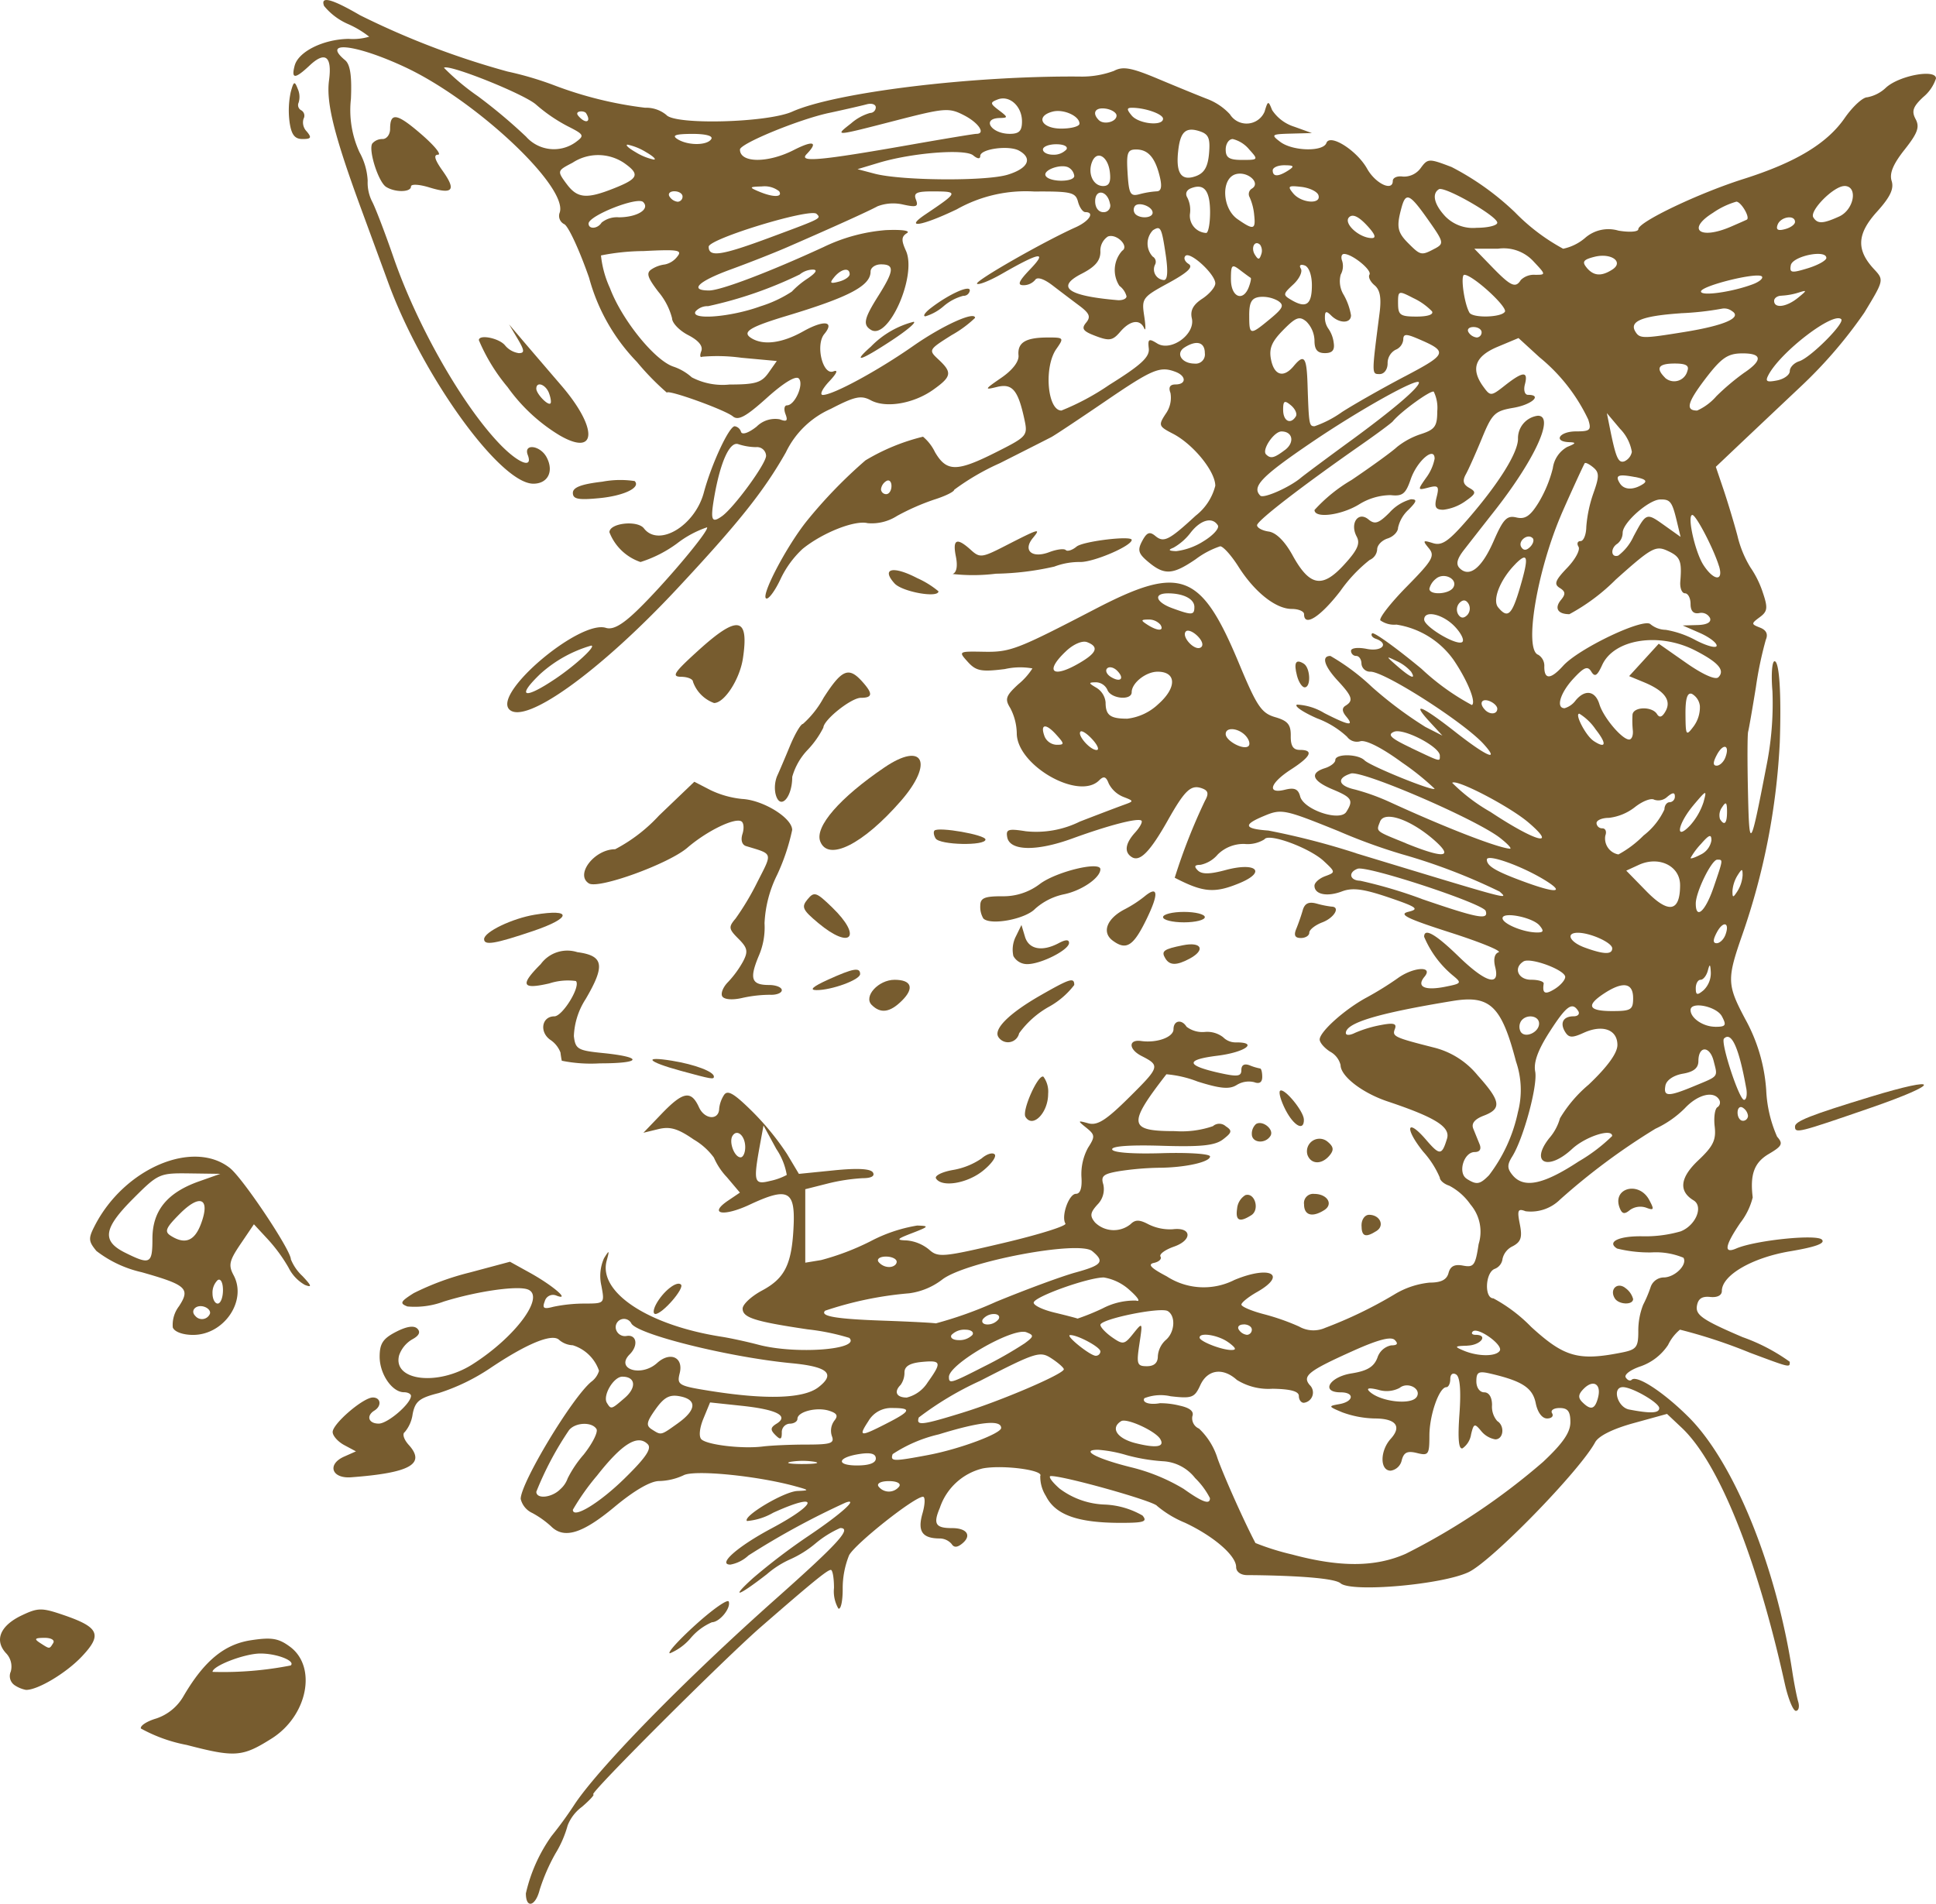 <svg xmlns="http://www.w3.org/2000/svg" width="50.844mm" height="50.005mm" viewBox="0 0 144.123 141.746">
  <defs>
    <style>
      .cls-1 {
        fill: #775c2f;
      }
    </style>
  </defs>
  <g id="图层_2" data-name="图层 2">
    <g id="Vrstva_1" data-name="Vrstva 1">
      <g>
        <path class="cls-1" d="M69.566,61.84c-.092.095-.055.359.087.587.306.491,3.71.565,3.71.078C73.363,62.154,69.864,61.542,69.566,61.84Z"/>
        <path class="cls-1" d="M92.704,88.985a1.312,1.312,0,0,0-.609,1.004c-.133.901.179,1.044,1.055.489C93.802,90.068,93.41,88.753,92.704,88.985Z"/>
        <path class="cls-1" d="M85.361,68.417c.924-1.902.86-2.521-.172-1.663a9.047,9.047,0,0,1-1.43.93c-1.354.686-1.764,1.724-.93,2.344C83.847,70.786,84.374,70.451,85.361,68.417Z"/>
        <path class="cls-1" d="M39.814,68.103c-1.691.279-3.776,1.285-3.776,1.819,0,.491.8.358,3.658-.607C42.558,68.344,42.628,67.637,39.814,68.103Z"/>
        <path class="cls-1" d="M40.255,71.782c-1.564,1.567-1.413,1.909.643,1.436a4.455,4.455,0,0,1,1.973-.177c.383.384-.99,2.63-1.605,2.63-.924,0-1.133,1.141-.318,1.736a1.996,1.996,0,0,1,.775.954c.027.232.072.508.1.616a10.957,10.957,0,0,0,2.835.194c3.141,0,3.263-.462.202-.77-1.846-.185-2.027-.292-2.139-1.259a5.443,5.443,0,0,1,.875-2.754c1.475-2.515,1.348-3.232-.619-3.496A2.448,2.448,0,0,0,40.255,71.782Z"/>
        <path class="cls-1" d="M89.692,68.284c0-.213-.698-.389-1.555-.389s-1.556.176-1.556.389c0,.213.699.388,1.556.388S89.692,68.498,89.692,68.284Z"/>
        <path class="cls-1" d="M94.579,84.57c.291-.475-.581-1.188-1.078-.88a.972.972,0,0,0-.31.752C93.192,85.101,94.194,85.195,94.579,84.57Z"/>
        <path class="cls-1" d="M88.068,70.377c-1.457.291-1.65.436-1.309.991.322.521.834.525,1.792.013C89.765,70.73,89.462,70.098,88.068,70.377Z"/>
        <path class="cls-1" d="M50.694,95.641c-.309-.308-1.346.515-1.86,1.478-.209.393-.23.713-.047.713C49.31,97.833,50.974,95.921,50.694,95.641Z"/>
        <path class="cls-1" d="M64.892,74.821c.668.668,1.365.567,2.264-.331.924-.924.7-1.54-.559-1.54C65.392,72.95,64.263,74.19,64.892,74.821Z"/>
        <path class="cls-1" d="M60.766,73.718c1.13.013,3.265-.768,3.265-1.196,0-.521-.51-.433-2.387.418Q59.952,73.708,60.766,73.718Z"/>
        <path class="cls-1" d="M50.669,79.724c2.312.631,2.476.658,2.476.433,0-.369-1.412-.903-3.111-1.18C47.821,78.616,48.186,79.046,50.669,79.724Z"/>
        <path class="cls-1" d="M61.06,62.643c.586,1.528,3.19.222,6.006-3.011,2.469-2.837,1.672-4.461-1.225-2.494C62.515,59.396,60.642,61.553,61.06,62.643Z"/>
        <path class="cls-1" d="M61.31,51.954a7.212,7.212,0,0,1-1.537,1.945c-.158,0-.596.745-.972,1.652-.374.909-.804,1.915-.954,2.236a2.351,2.351,0,0,0-.125,1.263c.288,1.346,1.255.412,1.255-1.21a4.78,4.78,0,0,1,1.149-2.011,6.907,6.907,0,0,0,1.168-1.657c.031-.591,2.076-2.217,2.794-2.217.89,0,.909-.315.078-1.232C63.173,49.627,62.662,49.848,61.31,51.954Z"/>
        <path class="cls-1" d="M61.954,67.565c-1.19-1.154-1.343-1.203-1.837-.607-.475.572-.38.78.798,1.766C63.338,70.748,64.224,69.763,61.954,67.565Z"/>
        <path class="cls-1" d="M38.62,26.292a1.625,1.625,0,0,1-1.027-.582c-.448-.541-1.945-.835-1.945-.383a13.719,13.719,0,0,0,2.138,3.493,13.044,13.044,0,0,0,3.856,3.584c2.813,1.639,2.889-.515.13-3.719-1.123-1.308-2.454-2.859-2.958-3.453l-.916-1.077.635,1.068C39.05,26.098,39.067,26.292,38.62,26.292Zm2.246,2.971c.133.354.185.7.111.772-.186.188-1.053-.719-1.053-1.097C39.925,28.375,40.615,28.613,40.867,29.263Z"/>
        <path class="cls-1" d="M32.609,11.518c.281-.002-.275-.682-1.236-1.514-1.827-1.582-2.332-1.667-2.332-.405,0,.414-.254.753-.562.753a.982.982,0,0,0-.766.335c-.302.487.454,2.863,1.029,3.227.668.425,1.852.408,1.852-.025,0-.199.598-.17,1.361.064,1.77.544,2.029.218.988-1.245C32.363,11.893,32.257,11.52,32.609,11.518Z"/>
        <path class="cls-1" d="M42.646,36.699c0,.461.399.542,1.968.391,1.841-.176,3.112-.792,2.632-1.273a7.21,7.21,0,0,0-2.405.046C43.272,36.047,42.646,36.286,42.646,36.699Z"/>
        <path class="cls-1" d="M68.282,43.044c-1.802-.94-2.704-.729-1.689.394.568.626,3.27,1.112,3.27.587A6.713,6.713,0,0,0,68.282,43.044Z"/>
        <path class="cls-1" d="M139.235,81.665c-4.455,1.36-5.608,1.815-5.608,2.209,0,.532.204.481,5.637-1.394C144.563,80.647,144.542,80.046,139.235,81.665Z"/>
        <path class="cls-1" d="M98.833,85.006a.934.934,0,0,0-1.495.995c.271.705,1.069.715,1.642.025C99.315,85.621,99.282,85.378,98.833,85.006Z"/>
        <path class="cls-1" d="M64.831,25.809c-1.436,1.271-.779,1.071,1.588-.487,1.135-.749,1.849-1.361,1.583-1.361A6.799,6.799,0,0,0,64.831,25.809Z"/>
        <path class="cls-1" d="M99.12,67.501a7.317,7.317,0,0,1-1.113-.227c-.582-.157-.88-.014-1.025.493-.11.39-.329,1.017-.484,1.392-.197.481-.096.679.346.679.344,0,.625-.179.625-.398,0-.218.437-.565.973-.768C99.331,68.333,99.807,67.514,99.12,67.501Z"/>
        <path class="cls-1" d="M97.833,88.891a.684.684,0,0,0-.754.779c0,.818.613.993,1.507.425C99.283,89.652,98.804,88.891,97.833,88.891Z"/>
        <path class="cls-1" d="M95.29,81.217c-.116.118.068.755.408,1.417.628,1.214,1.391,1.614,1.368.716C97.049,82.717,95.57,80.938,95.29,81.217Z"/>
        <path class="cls-1" d="M69.281,22.946c-.43.331-.602.603-.39.606a3.705,3.705,0,0,0,1.36-.758,3.683,3.683,0,0,1,1.459-.77.458.458,0,0,0,.486-.407C72.197,21.195,70.617,21.914,69.281,22.946Z"/>
        <path class="cls-1" d="M97.124,51.176c.487,0,.428-1.456-.07-1.766-.596-.367-.754-.076-.498.91C96.68,50.792,96.936,51.176,97.124,51.176Z"/>
        <path class="cls-1" d="M102.474,91.65c.629-.398.254-1.205-.559-1.205-.308,0-.559.35-.559.776C101.357,92.067,101.642,92.177,102.474,91.65Z"/>
        <path class="cls-1" d="M120.572,89.924c.179.466.358.505.764.168a1.334,1.334,0,0,1,1.205-.177c.592.224.621.147.231-.578C122.007,87.912,120.006,88.448,120.572,89.924Z"/>
        <path class="cls-1" d="M21.652,93.757c0-.684-3.578-6.042-4.543-6.797-2.736-2.153-7.844.021-10.043,4.276-.503.97-.49,1.173.11,1.903a8.606,8.606,0,0,0,3.368,1.582c3.344.948,3.641,1.221,2.777,2.539a2.282,2.282,0,0,0-.459,1.574c.124.327.748.555,1.512.555,2.304,0,4.033-2.544,3.018-4.44-.403-.751-.327-1.084.52-2.335l.99-1.462,1.024,1.105a11.854,11.854,0,0,1,1.556,2.126,3.018,3.018,0,0,0,1.216,1.285c.545.209.508.075-.182-.659A3.484,3.484,0,0,1,21.652,93.757Zm-10.305-1.532c0,1.882-.172,1.97-2.039,1.04-1.753-.874-1.609-1.81.625-4.042,1.844-1.845,1.942-1.888,4.18-1.858l2.29.032-1.598.565C12.436,88.803,11.347,90.145,11.347,92.226Zm1.363-.219c-.489-.31-.377-.578.674-1.633,1.526-1.532,2.297-1.154,1.569.77C14.476,92.405,13.767,92.681,12.71,92.006ZM15.6,97.873a.642.642,0,0,1-1.065.1c-.415-.413.105-.898.713-.665C15.56,97.427,15.719,97.683,15.6,97.873Zm.608-.817c-.214,0-.388-.34-.388-.754a1.295,1.295,0,0,1,.388-.996c.221-.137.39.19.39.755C16.598,96.607,16.421,97.055,16.208,97.055Z"/>
        <path class="cls-1" d="M22.597,8.841a.462.462,0,0,0-.169-.628.435.435,0,0,1-.198-.573,1.445,1.445,0,0,0-.067-1.028c-.231-.606-.304-.569-.527.272a6.61,6.61,0,0,0-.078,2.221c.136.93.383,1.247.964,1.247.641,0,.696-.102.311-.566A.948.948,0,0,1,22.597,8.841Z"/>
        <path class="cls-1" d="M21.591,122.608c-.853-.632-1.365-.72-2.893-.488-1.992.298-3.486,1.527-5.018,4.132a3.685,3.685,0,0,1-2.049,1.697c-.696.204-1.209.539-1.143.745a11.457,11.457,0,0,0,3.407,1.224c3.61.939,4.144.898,6.327-.478C22.89,127.758,23.619,124.115,21.591,122.608Zm.05,1.393a26.139,26.139,0,0,1-5.82.477c0-.451,2.407-1.371,3.576-1.367C20.63,123.115,22.019,123.666,21.641,124.001Z"/>
        <path class="cls-1" d="M4.695,120.234c-1.588-.542-1.869-.538-3.082.04-1.594.76-2.048,1.841-1.176,2.801a1.429,1.429,0,0,1,.367,1.373.822.822,0,0,0,.281,1.02,2.295,2.295,0,0,0,.848.352c.865.015,2.96-1.232,4.131-2.459C7.64,121.704,7.399,121.156,4.695,120.234Zm-.733,2.094c-.29.466-.247.466-.972,0-.47-.304-.408-.38.314-.384C3.804,121.94,4.095,122.109,3.961,122.329Z"/>
        <path class="cls-1" d="M125.206,106.314c2.748,2.601,5.58,9.637,7.658,19.027.248,1.122.621,2.039.827,2.039s.286-.306.175-.679c-.109-.373-.307-1.379-.438-2.236-1.203-7.857-4.335-15.559-7.694-18.93-1.858-1.862-3.88-3.191-4.267-2.803-.113.114-.311.034-.442-.177-.13-.211.374-.584,1.123-.831a4.059,4.059,0,0,0,2.031-1.587,3.347,3.347,0,0,1,.884-1.138,38.66,38.66,0,0,1,5.219,1.721c3.037,1.132,2.955,1.114,2.955.67a14.005,14.005,0,0,0-3.514-1.836c-2.926-1.251-3.497-1.638-3.402-2.295.082-.558.369-.759.988-.696.533.057.873-.116.873-.449,0-1.165,2.252-2.475,5.076-2.95,1.922-.324,2.648-.592,2.369-.872-.418-.418-4.977.057-6.376.664-.949.411-.851-.205.302-1.905a5.115,5.115,0,0,0,.926-1.9c-.21-1.714.113-2.595,1.193-3.232,1.002-.59,1.085-.766.623-1.287a9.619,9.619,0,0,1-.811-3.472,12.695,12.695,0,0,0-1.567-5.296c-1.35-2.544-1.365-2.962-.229-6.221a51.142,51.142,0,0,0,2.807-14.384c.122-3.609-.033-6.026-.389-6.026-.191,0-.264,1.006-.158,2.236a23.526,23.526,0,0,1-.443,5.541c-1.213,6.277-1.281,6.375-1.379,1.943-.051-2.245-.045-4.257.012-4.472.057-.211.316-1.7.576-3.304a27.474,27.474,0,0,1,.741-3.545c.181-.417.036-.721-.431-.903-.666-.259-.668-.298-.025-.774.583-.428.619-.689.239-1.818a7.335,7.335,0,0,0-.936-1.901,8.052,8.052,0,0,1-.956-2.334c-.255-.962-.724-2.512-1.038-3.447l-.575-1.698,1.489-1.412c.82-.777,2.974-2.811,4.789-4.524a34.104,34.104,0,0,0,4.776-5.542c1.466-2.416,1.47-2.436.724-3.238-1.337-1.437-1.278-2.623.218-4.277.983-1.089,1.278-1.706,1.093-2.291-.178-.563.106-1.25.964-2.333.972-1.229,1.136-1.682.819-2.273-.312-.588-.199-.92.562-1.636a3.019,3.019,0,0,0,.956-1.393c0-.718-2.722-.221-3.718.681a2.753,2.753,0,0,1-1.404.725c-.332,0-1.086.696-1.675,1.545-1.315,1.9-3.651,3.308-7.54,4.539-3.35,1.063-7.824,3.199-7.824,3.737,0,.196-.658.245-1.476.107a2.628,2.628,0,0,0-2.492.549,3.661,3.661,0,0,1-1.626.799,14.885,14.885,0,0,1-3.582-2.708,20.221,20.221,0,0,0-4.723-3.376c-1.695-.647-1.772-.645-2.305.083a1.541,1.541,0,0,1-1.313.629c-.418-.066-.76.079-.76.321,0,.815-1.291.201-1.911-.907-.763-1.363-2.772-2.635-3.031-1.917-.241.671-2.519.614-3.438-.084-.706-.533-.653-.574.8-.612l1.556-.042-1.331-.479a3.073,3.073,0,0,1-1.63-1.234c-.282-.715-.311-.709-.56.12a1.457,1.457,0,0,1-2.579.196,4.457,4.457,0,0,0-1.676-1.136c-.642-.248-2.284-.92-3.649-1.493-2.017-.848-2.638-.959-3.306-.605a6.859,6.859,0,0,1-2.57.424c-8.029-.064-18.171,1.177-21.384,2.613-1.847.826-8.739,1.006-9.37.245a2.358,2.358,0,0,0-1.582-.536,28.631,28.631,0,0,1-6.811-1.687,24.652,24.652,0,0,0-3.428-1.009,60.504,60.504,0,0,1-10.983-4.192c-1.962-1.142-2.99-1.506-2.677-.691A4.749,4.749,0,0,0,25.909,1.79a7.222,7.222,0,0,1,1.575.943,4.266,4.266,0,0,1-1.527.161c-1.891.027-3.75.949-4.024,2-.264,1.009.029,1.003,1.123-.025,1.152-1.082,1.676-.679,1.438,1.11-.225,1.674.388,4.12,2.41,9.622.785,2.139,1.686,4.588,1.997,5.442,2.545,6.96,8.327,14.97,10.802,14.97,1.086,0,1.547-.922.986-1.973-.478-.892-1.736-1.04-1.4-.165.411,1.075-.742.602-2.143-.874-2.79-2.941-6.112-8.797-7.858-13.853-.582-1.687-1.281-3.525-1.557-4.085a3.115,3.115,0,0,1-.36-1.606,4.858,4.858,0,0,0-.61-2.122,7.503,7.503,0,0,1-.637-3.971c.075-1.709-.052-2.566-.432-2.881-1.802-1.495.821-1.188,4.476.522,5.277,2.472,12.11,8.893,11.503,10.81a.684.684,0,0,0,.324.87c.297.114,1.133,1.912,1.859,3.997a14.372,14.372,0,0,0,3.558,6.263,19.684,19.684,0,0,0,2.235,2.292c0-.278,4.317,1.272,4.908,1.762.404.337.975.025,2.532-1.376,1.249-1.124,2.15-1.67,2.376-1.445.41.412-.287,2.002-.877,2.002-.199,0-.25.293-.112.651.194.504.095.591-.435.387a1.949,1.949,0,0,0-1.712.544c-.601.475-1.081.637-1.164.39a.585.585,0,0,0-.468-.416c-.42,0-1.73,2.815-2.299,4.936-.663,2.48-3.359,4.092-4.457,2.67-.487-.632-2.571-.398-2.571.286a3.782,3.782,0,0,0,2.313,2.217,9.316,9.316,0,0,0,2.707-1.373,7.695,7.695,0,0,1,2.246-1.211c.209.209-3.223,4.287-5.236,6.22-1.092,1.049-1.778,1.429-2.29,1.266-1.948-.619-8.421,4.847-7.192,6.075,1.174,1.171,6.726-2.819,12.469-8.966,4.582-4.906,6.473-7.275,8.118-10.176a6.708,6.708,0,0,1,3.337-3.235c1.802-.935,2.26-1.032,2.991-.639,1.122.601,3.185.249,4.647-.793,1.371-.975,1.422-1.281.391-2.243-.762-.71-.752-.73.973-1.818a8.517,8.517,0,0,0,1.744-1.283c0-.533-2.42.565-4.59,2.08-2.651,1.854-5.974,3.656-6.74,3.656-.258,0-.049-.447.463-.996.586-.622.703-.903.316-.755-.791.304-1.342-1.978-.67-2.785.797-.962-.027-1.066-1.57-.199-1.575.886-2.979,1.066-3.872.499-.71-.449-.118-.819,2.665-1.658,4.635-1.398,6.221-2.237,6.221-3.291,0-.294.352-.537.777-.537,1.022,0,.981.47-.193,2.333-1.072,1.699-1.174,2.162-.559,2.542,1.302.807,3.447-4.044,2.606-5.892-.353-.775-.338-1.05.07-1.304.303-.186-.355-.282-1.576-.228a12.975,12.975,0,0,0-4.623,1.258c-4.061,1.871-7.652,3.235-8.523,3.235-1.516,0-.812-.682,1.622-1.57,1.336-.487,3.217-1.228,4.179-1.646,3.603-1.569,6.049-2.678,6.739-3.053a3.279,3.279,0,0,1,1.905-.128c.997.22,1.153.158.953-.366-.199-.515.047-.623,1.399-.614,1.769.013,1.747.07-.693,1.712-1.622,1.091-.281.876,2.333-.377a10.452,10.452,0,0,1,5.771-1.326c2.733-.019,3.07.059,3.254.756.112.427.358.778.546.778.729,0,.295.674-.725,1.131-2.434,1.094-7.527,4.009-7.338,4.201.114.112.958-.225,1.877-.753,2.801-1.607,3.397-1.701,2.082-.329-.855.892-.983,1.192-.508,1.192a1.131,1.131,0,0,0,.878-.396c.148-.243.647-.085,1.286.405.572.439,1.473,1.123,2.002,1.517.762.571.865.829.502,1.266-.369.445-.231.635.719.992,1.012.383,1.263.339,1.818-.31.739-.864,1.478-.975,1.788-.268.118.268.12-.135.005-.894-.205-1.332-.143-1.419,1.805-2.477,1.431-.782,1.865-1.19,1.498-1.418-.285-.177-.393-.446-.236-.601.353-.354,2.223,1.365,2.223,2.047,0,.279-.437.793-.97,1.143-.684.448-.911.879-.776,1.465.27,1.184-1.557,2.503-2.582,1.864-.618-.386-.705-.336-.624.373.071.643-.567,1.232-2.952,2.72a18.473,18.473,0,0,1-3.551,1.903c-1.049,0-1.318-3.24-.382-4.579.589-.842.571-.864-.681-.859-1.616.008-2.221.384-2.132,1.333.042.46-.449,1.099-1.293,1.676-1.241.853-1.27.91-.323.676,1.152-.288,1.582.217,2.055,2.413.26,1.211.203,1.278-2.082,2.43-2.947,1.487-3.7,1.491-4.57.018a3.448,3.448,0,0,0-.896-1.16,15.392,15.392,0,0,0-4.287,1.764,35.547,35.547,0,0,0-4.338,4.478c-1.574,1.95-3.574,5.808-3.012,5.808.197,0,.664-.659,1.035-1.46a7.339,7.339,0,0,1,1.635-2.236c1.49-1.209,3.887-2.156,4.843-1.916a3.501,3.501,0,0,0,2.198-.544,17.258,17.258,0,0,1,2.787-1.221c.803-.254,1.459-.578,1.461-.723a18.029,18.029,0,0,1,3.4-1.979c1.871-.945,3.596-1.818,3.834-1.944.24-.125,2.038-1.319,3.999-2.656,3.548-2.419,4.085-2.643,5.256-2.194.8.308.794.932-.01.932-.419,0-.544.209-.38.635a2.052,2.052,0,0,1-.349,1.544c-.563.86-.538.936.527,1.487,1.517.784,3.159,2.802,3.159,3.879a4.1,4.1,0,0,1-1.459,2.226c-1.988,1.833-2.378,2.031-3.002,1.512-.424-.352-.635-.273-.979.371-.367.688-.293.939.459,1.567,1.193.993,1.804.96,3.509-.198a6.416,6.416,0,0,1,1.835-.972c.223,0,.83.677,1.355,1.506,1.199,1.898,2.783,3.158,3.971,3.158.506,0,.92.177.92.39,0,.977,1.213.207,2.695-1.715a11.019,11.019,0,0,1,2.186-2.321.924.924,0,0,0,.561-.786c0-.315.349-.679.778-.815.428-.135.777-.497.777-.805a2.574,2.574,0,0,1,.779-1.334c.623-.627.658-.779.174-.779a3.32,3.32,0,0,0-1.59.992c-.81.81-1.095.901-1.567.508-.764-.633-1.403.295-.877,1.276.279.521.064,1.006-.944,2.104-1.624,1.774-2.561,1.599-3.836-.722-.57-1.034-1.217-1.677-1.768-1.755-.477-.067-.867-.278-.867-.471,0-.333,3.302-2.883,7.775-6.005,1.175-.821,2.225-1.599,2.33-1.73.602-.73,2.828-2.343,3.049-2.209a2.754,2.754,0,0,1,.26,1.462c0,1.109-.178,1.358-1.195,1.69a5.697,5.697,0,0,0-1.81.973c-.337.322-1.854,1.424-3.373,2.45a11.737,11.737,0,0,0-2.76,2.235c0,.651,2.005.394,3.333-.426a4.513,4.513,0,0,1,2.337-.681c.882.099,1.118-.089,1.493-1.184.469-1.363,1.779-2.489,1.779-1.527a3.54,3.54,0,0,1-.65,1.443c-.628.895-.622.919.193.705.728-.19.81-.095.605.715-.186.741-.08.937.5.937a3.555,3.555,0,0,0,1.643-.64c.797-.557.834-.683.29-.987-.454-.254-.524-.529-.256-1.014.203-.366.741-1.57,1.196-2.678.755-1.839.959-2.036,2.345-2.271,1.357-.229,2.185-.965,1.087-.965-.244,0-.346-.344-.233-.776.263-1.004-.135-.985-1.472.065-1.044.823-1.093.827-1.608.122-.977-1.333-.647-2.276,1.041-2.985l1.564-.655,1.566,1.434a13.316,13.316,0,0,1,3.628,4.641c.244.778.142.875-.917.875-1.234,0-1.72.757-.512.802.55.019.523.088-.141.356a2.138,2.138,0,0,0-1.07,1.584,9.404,9.404,0,0,1-1.059,2.559c-.62,1.004-1.004,1.261-1.652,1.107-.708-.167-.977.112-1.693,1.753-.877,2.01-1.803,2.753-2.531,2.025-.293-.292-.2-.69.317-1.356.404-.519,1.432-1.835,2.288-2.923,3.016-3.846,4.484-7.073,3.217-7.073a1.686,1.686,0,0,0-1.479,1.732c-.016,1.04-1.411,3.279-3.679,5.906-1.486,1.72-1.978,2.062-2.659,1.846-.744-.235-.778-.195-.302.38.475.569.281.904-1.633,2.849-1.195,1.213-2.082,2.347-1.974,2.523a1.78,1.78,0,0,0,1.195.316,6.415,6.415,0,0,1,4.259,2.632c1.035,1.527,1.693,3.152,1.361,3.356a17.656,17.656,0,0,1-3.751-2.696c-1.906-1.58-3.559-2.767-3.677-2.641-.115.126.008.31.276.405,1.019.365.46.979-.681.751-.658-.13-1.166-.067-1.166.145a.384.384,0,0,0,.387.38c.215,0,.391.262.391.585a.647.647,0,0,0,.68.588c1.075.008,6.965,3.782,8.42,5.394,1.232,1.365.217.924-2.143-.93-2.492-1.956-3.297-2.269-1.875-.728l.943,1.023-1.266-.645a29.615,29.615,0,0,1-3.967-2.966,16.463,16.463,0,0,0-3.104-2.32c-.69,0-.46.757.561,1.858,1.074,1.158,1.17,1.473.565,1.846-.281.173-.264.426.047.801.625.751.216.688-1.629-.251a4.305,4.305,0,0,0-2.025-.631c-.25.093.418.555,1.487,1.023a6.736,6.736,0,0,1,2.233,1.371.907.907,0,0,0,.992.333c.431-.109,1.641.511,3.112,1.593a19.361,19.361,0,0,1,2.411,1.938c0,.26-4.779-1.675-5.213-2.109-.489-.487-2.176-.506-2.176-.023,0,.201-.35.473-.777.607-1.156.367-.945.943.584,1.582,1.432.599,1.559.81,1.013,1.671-.475.75-3.177-.158-3.438-1.154-.144-.548-.421-.67-1.117-.498-1.381.348-1.145-.481.428-1.5,1.502-.97,1.725-1.461.668-1.461-.5,0-.69-.293-.678-1.049.012-.837-.222-1.117-1.158-1.39-1.024-.297-1.367-.808-2.692-3.993-2.831-6.8-4.337-7.37-10.716-4.054-5.846,3.035-6.308,3.213-8.303,3.177-1.874-.034-1.881-.027-1.173.755.614.679,1.005.755,2.761.534a5.177,5.177,0,0,1,2.05-.048,5.037,5.037,0,0,1-1.067,1.194c-.922.855-.999,1.091-.582,1.76a4.198,4.198,0,0,1,.483,1.872c0,2.386,4.611,5.029,6.129,3.512.346-.347.517-.291.715.228a2.096,2.096,0,0,0,1.08.996c.811.314.811.322.045.597-.428.154-1.9.713-3.273,1.245a7.318,7.318,0,0,1-4.017.721c-1.314-.208-1.501-.147-1.388.447.193,1.025,2.179,1.063,4.836.095,2.745-1,4.922-1.562,5.157-1.329.095.095-.12.492-.475.882-.741.82-.826,1.468-.241,1.831.601.371,1.359-.407,2.672-2.731,1.293-2.295,1.74-2.702,2.587-2.377.427.164.475.397.184.91a43.65,43.65,0,0,0-2.252,5.732c2.133,1.107,2.969,1.173,4.845.393,2.013-.842,1.212-1.574-1.055-.966-1.177.318-1.772.327-2.071.029-.297-.296-.242-.415.185-.415a2.298,2.298,0,0,0,1.304-.778,2.738,2.738,0,0,1,1.982-.779,2.37,2.37,0,0,0,1.491-.344c.302-.491,3.355.633,4.418,1.622.881.823.881.836.096,1.125-.435.161-.792.48-.792.708,0,.652.937.844,2.048.422.781-.295,1.586-.191,3.47.447,2.103.715,2.314.867,1.482,1.07-.773.188-.129.506,3.108,1.544,2.245.72,3.864,1.38,3.597,1.473-.302.101-.397.517-.249,1.103.374,1.487-.708,1.169-2.742-.809q-2.55-2.478-2.549-1.447a7.551,7.551,0,0,0,2.094,2.843c.73.597.712.629-.515.874-1.547.31-2.175.004-1.551-.747.686-.827-.852-.726-2.017.129a24.154,24.154,0,0,1-2.288,1.417c-1.633.879-3.5,2.555-3.5,3.13,0,.23.351.635.777.905a1.565,1.565,0,0,1,.778.996c0,.834,1.618,2.082,3.517,2.715,3.545,1.188,4.676,1.897,4.407,2.77-.384,1.255-.54,1.266-1.563.076-1.438-1.673-1.624-.869-.203.898a6.925,6.925,0,0,1,1.229,1.917c0,.211.321.487.709.61a4.427,4.427,0,0,1,1.576,1.398,3.119,3.119,0,0,1,.606,2.949c-.238,1.584-.361,1.753-1.158,1.601-.633-.121-.949.042-1.082.548-.131.502-.549.717-1.398.717a6.22,6.22,0,0,0-2.66.897,32.224,32.224,0,0,1-5.129,2.473,2.15,2.15,0,0,1-1.943-.101,17.007,17.007,0,0,0-2.64-.924c-.91-.238-1.651-.557-1.65-.708.001-.152.524-.574,1.165-.937,2.29-1.304.965-2.004-1.69-.895a5.052,5.052,0,0,1-5.034-.27c-1.18-.619-1.444-.896-.951-1.002.378-.081.595-.293.486-.471s.342-.508,1.004-.74c1.387-.483,1.328-1.462-.079-1.295a3.588,3.588,0,0,1-1.812-.363c-.68-.36-.989-.363-1.342-.013a1.984,1.984,0,0,1-2.643-.128c-.4-.485-.367-.728.182-1.335a1.618,1.618,0,0,0,.434-1.494c-.2-.633-.002-.795,1.227-.998a21.889,21.889,0,0,1,2.878-.246c1.951-.006,3.84-.42,3.84-.843,0-.195-1.619-.304-3.598-.242-2.168.065-3.633-.044-3.688-.28-.059-.245,1.309-.346,3.691-.272,2.939.09,3.962-.017,4.565-.479.668-.512.696-.649.199-.975a.714.714,0,0,0-.954-.006,7.186,7.186,0,0,1-2.833.369c-3.458,0-3.531-.494-.631-4.233a8.325,8.325,0,0,1,2.326.542c1.7.534,2.371.593,2.91.255a1.703,1.703,0,0,1,1.301-.208c.387.149.598.01.598-.395,0-.342-.072-.625-.16-.625a4.024,4.024,0,0,1-.779-.236c-.392-.15-.615-.025-.615.348,0,.485-.279.52-1.652.215-2.49-.561-2.533-.979-.127-1.278,2.029-.253,3.08-.992,1.414-.992a1.308,1.308,0,0,1-.996-.387,1.938,1.938,0,0,0-1.36-.39,1.949,1.949,0,0,1-1.36-.388c-.363-.587-.971-.468-.971.185,0,.593-1.238,1.042-2.408.877-.964-.135-.946.616.027,1.114,1.399.715,1.369.811-.904,3.067-1.734,1.721-2.381,2.13-3.056,1.947-.808-.222-.816-.203-.144.335.646.522.656.656.124,1.481a4.116,4.116,0,0,0-.493,2.17c.059.821-.083,1.264-.408,1.264-.525,0-1.117,1.673-.783,2.215.105.171-1.975.823-4.624,1.447-4.514,1.063-4.862,1.093-5.532.485a3.041,3.041,0,0,0-1.66-.677c-.811-.026-.751-.103.42-.552,1.242-.481,1.273-.529.36-.556a11.403,11.403,0,0,0-3.487,1.176,18.843,18.843,0,0,1-3.666,1.395l-1.179.194v-5.47l1.632-.413a14.002,14.002,0,0,1,2.647-.409c.637,0,.92-.16.757-.426-.175-.28-1.143-.333-2.888-.158l-2.623.264-.891-1.492a20.059,20.059,0,0,0-2.621-3.197c-1.35-1.329-1.807-1.587-2.072-1.168a2.331,2.331,0,0,0-.349.985c-.013.905-1.08.842-1.504-.086-.585-1.285-1.181-1.18-2.778.48l-1.36,1.417,1.116-.272c.867-.212,1.455-.038,2.625.771a4.966,4.966,0,0,1,1.507,1.35,5.039,5.039,0,0,0,.968,1.46l.969,1.147-.871.588c-1.506,1.013-.371,1.232,1.599.308,2.821-1.32,3.384-1.057,3.271,1.544-.125,2.879-.633,3.929-2.347,4.847-.798.426-1.45,1.033-1.45,1.35,0,.671.899.958,4.84,1.544a16.89,16.89,0,0,1,3.1.635c.879.877-3.992,1.244-6.771.508-.857-.226-2.08-.491-2.724-.592-5.481-.851-9.21-3.316-8.566-5.664.219-.798.196-.817-.198-.182a3.25,3.25,0,0,0-.197,2.041c.248,1.322.242,1.329-1.227,1.334a11.431,11.431,0,0,0-2.356.241c-.709.19-.832.109-.629-.416a.635.635,0,0,1,.879-.413c1.073.402-.309-.779-2.004-1.714l-1.467-.812-3.004.804a20.134,20.134,0,0,0-4.16,1.532c-.999.63-1.062.766-.471.993a6.166,6.166,0,0,0,2.713-.367c2.459-.765,5.47-1.2,6.251-.898,1.329.508-.934,3.561-4.144,5.588-2.58,1.627-5.931,1.208-5.438-.682a2.223,2.223,0,0,1,.975-1.19c.51-.272.64-.54.385-.797-.254-.255-.796-.173-1.598.24-.965.499-1.211.873-1.211,1.85,0,1.289.928,2.643,1.81,2.643.287,0,.522.122.522.27,0,.576-1.729,2.065-2.4,2.065-.764,0-.955-.58-.32-.972.557-.344.478-.972-.118-.972-.72,0-2.992,1.955-2.992,2.57,0,.283.392.722.867.977l.867.464-.884.392c-1.286.576-.924,1.645.52,1.538,4.406-.329,5.581-.992,4.289-2.417-.361-.399-.492-.827-.291-.949a2.625,2.625,0,0,0,.588-1.349c.188-.942.502-1.195,1.944-1.556a15.089,15.089,0,0,0,3.797-1.833c2.764-1.858,4.655-2.635,5.167-2.122a1.654,1.654,0,0,0,1.013.396,3.002,3.002,0,0,1,1.952,1.901,1.566,1.566,0,0,1-.578.819c-1.438,1.191-5.253,7.528-5.253,8.72a1.553,1.553,0,0,0,.866,1.05,7.014,7.014,0,0,1,1.388.985c.97.97,2.324.559,4.707-1.421,1.487-1.241,2.703-1.945,3.349-1.945a4.522,4.522,0,0,0,1.814-.428c.795-.424,5.434.029,8.287.808,1.095.3,1.105.322.188.361-.991.038-4.1,1.893-3.754,2.236a4.696,4.696,0,0,0,1.951-.616c3.482-1.586,3.387-.707-.127,1.167-2.517,1.341-4.053,2.694-3.058,2.694a2.671,2.671,0,0,0,1.347-.682,58.505,58.505,0,0,1,7.234-3.937c1.012-.365-.338.848-2.727,2.456a45.969,45.969,0,0,0-4.165,3.164c-1.733,1.568-1.151,1.405,1.028-.287a7.037,7.037,0,0,1,1.749-1.114,7.961,7.961,0,0,0,1.86-1.166,7.69,7.69,0,0,1,1.848-1.156c.898,0-.129,1.128-4.834,5.31-6.654,5.917-12.966,12.354-14.893,15.191a29.187,29.187,0,0,1-1.768,2.438,11.929,11.929,0,0,0-1.904,4.261c0,1.163.72.968,1.029-.274A14.22,14.22,0,0,1,41.351,137.999a8.072,8.072,0,0,0,.908-2.094,3.153,3.153,0,0,1,1.068-1.382c.589-.506.965-.922.836-.922-.359,0,9.694-10.043,12.498-12.485,3.854-3.352,4.934-4.231,5.189-4.231.131,0,.236.604.236,1.337a2.558,2.558,0,0,0,.324,1.538c.18.109.324-.536.324-1.437a6.585,6.585,0,0,1,.476-2.529c.465-.869,4.865-4.354,5.5-4.354.176,0,.158.561-.038,1.245-.38,1.323-.021,1.85,1.263,1.86a1.183,1.183,0,0,1,.91.414c.173.278.424.266.795-.044.714-.59.346-1.141-.766-1.141-1.23,0-1.418-.306-.912-1.498a4.482,4.482,0,0,1,3.201-2.947c1.481-.278,4.549.122,4.278.559a2.69,2.69,0,0,0,.419,1.493c.698,1.403,2.354,2,5.559,2.002,1.752,0,2.016-.087,1.635-.545a6.144,6.144,0,0,0-2.795-.817,5.912,5.912,0,0,1-3.384-1.192c-.573-.504-.867-.924-.649-.93.945-.03,7.683,1.862,7.91,2.223a7.897,7.897,0,0,0,2.075,1.251c2.142,1.004,3.812,2.449,3.812,3.299,0,.355.34.602.823.602.454,0,6.276.031,6.953.61.81.694,7.557.105,9.528-.832,1.723-.816,8.259-7.524,9.422-9.668.256-.474,1.328-1.006,2.879-1.431l2.471-.682Zm4.144-41.141c.333-.518.376-.518.376,0a2.57,2.57,0,0,1-.376,1.167c-.336.519-.379.519-.379,0A2.575,2.575,0,0,1,129.351,65.173Zm-88.022-14.624c-2.316,1.558-2.912,1.361-1.113-.367a9.645,9.645,0,0,1,3.795-2.114C44.427,48.068,42.847,49.53,41.329,50.549Zm12.41-12.111c-.755.539-.86.296-.58-1.355.455-2.677,1.168-4.257,1.813-4.01a4.428,4.428,0,0,0,1.314.219.674.674,0,0,1,.745.64C57.033,34.528,54.644,37.793,53.74,38.438Zm8.372-17.812c.515-.618,1.142-.734,1.142-.208,0,.188-.359.436-.8.55C61.798,21.142,61.736,21.078,62.112,20.625Zm12.32-11.84c.62-.013.616-.06-.061-.572-.671-.508-.679-.584-.092-.81.876-.336,1.804.506,1.804,1.636,0,.708-.21.925-.906.925C73.775,9.964,73.046,8.811,74.432,8.786Zm-12.733-.373c1.177-.253,2.443-.544,2.818-.645.375-.104.682,0,.682.228a.423.423,0,0,1-.425.414,3.716,3.716,0,0,0-1.415.777c-1.236.973-1.302.979,3.348-.22,3.641-.938,3.946-.96,5.07-.379,1.089.563,1.623,1.378.905,1.378-.161,0-2.39.369-4.957.821-6.695,1.177-8.284,1.321-7.679.693.893-.924.502-1.05-.957-.307-1.937.987-4.002.968-4.002-.038C55.087,10.693,59.46,8.894,61.699,8.412Zm-5.248,5.829c-.694-.297-.667-.337.269-.361a1.745,1.745,0,0,1,1.286.361C58.291,14.706,57.529,14.706,56.451,14.241Zm-6.244,0c.333,0,.606.175.606.389a.379.379,0,0,1-.365.39.835.835,0,0,1-.606-.39C49.708,14.416,49.872,14.241,50.206,14.241Zm-3.477-3.471a4.334,4.334,0,0,1,1.361.554c.534.307.797.557.582.557a4.277,4.277,0,0,1-1.361-.557C46.778,11.02,46.515,10.77,46.73,10.77Zm-3.094-2.335c.417.677-.059.819-.592.177C42.738,8.243,43.494,8.207,43.636,8.435Zm-4.496,1.715a39.77,39.77,0,0,0-3.562-2.987,17.643,17.643,0,0,1-2.526-2.117c.317-.316,6.041,1.978,6.874,2.756a11.987,11.987,0,0,0,2.311,1.582c1.264.639,1.295.706.605,1.212A2.77,2.77,0,0,1,39.14,10.149Zm3.014,3.509c-.68-.933-.672-.952.467-1.542a3.47,3.47,0,0,1,3.828.008c1.209.848,1.092,1.164-.699,1.879C43.651,14.845,42.968,14.779,42.154,13.658Zm1.662,2.99c0-.593,3.641-2.032,4.066-1.606.527.527-.431,1.129-1.811,1.136a1.824,1.824,0,0,0-1.286.394C44.498,17.041,43.816,17.091,43.816,16.648Zm14.014,10.228-.615.874c-.519.738-.971.877-2.897.877a4.964,4.964,0,0,1-2.816-.534,3.946,3.946,0,0,0-1.352-.793c-1.391-.441-3.853-3.483-4.742-5.853a7.719,7.719,0,0,1-.668-2.43,16.749,16.749,0,0,1,3.162-.326c2.594-.133,2.923-.076,2.512.421a1.565,1.565,0,0,1-.914.576,2.324,2.324,0,0,0-.975.348c-.435.275-.342.598.485,1.683a4.984,4.984,0,0,1,1.023,1.975c0,.348.54.914,1.199,1.253.783.405,1.12.821.976,1.198-.121.318-.091.503.066.413a13.232,13.232,0,0,1,2.921.076Zm-5.119-4.082a30.287,30.287,0,0,0,6.83-2.364,1.578,1.578,0,0,1,.962-.359c.384,0,.254.231-.371.658a6.52,6.52,0,0,0-1.184.981,9.267,9.267,0,0,1-2.327,1.092c-2.225.813-5.252,1.05-4.838.379A1.205,1.205,0,0,1,52.71,22.794ZM50.423,10.352c-.426-.275-.133-.377,1.094-.383,1.018-.003,1.58.147,1.434.383C52.645,10.846,51.187,10.846,50.423,10.352Zm6.959,7.31c-3.679,1.369-4.625,1.515-4.625.708,0-.589,7.58-2.898,8.032-2.446C61.138,16.272,61.199,16.243,57.382,17.662Zm17.633-4.655c-1.622.497-7.932.447-9.906-.076l-1.272-.335,1.577-.475c2.479-.747,6.426-1.059,7.033-.554.325.269.527.286.527.044,0-.526,2.138-.816,2.894-.392C76.896,11.795,76.538,12.542,75.015,13.007Zm2.625-1.877c0-.215.446-.39.993-.39.564,0,.892.168.755.39a1.285,1.285,0,0,1-.994.389C77.978,11.52,77.64,11.346,77.64,11.13Zm.21,1.971c-.271-.436,1.181-.953,1.73-.612a.84.84,0,0,1,.393.609C79.972,13.571,78.143,13.576,77.85,13.102Zm1.15-3.526c-1.474,0-1.939-.926-.64-1.264.805-.212,2,.324,2,.895C80.361,9.409,79.748,9.575,79,9.575Zm5.298-1.551c.992.011,2.283.474,2.283.818,0,.573-1.815.386-2.334-.24C83.859,8.134,83.869,8.02,84.298,8.024Zm-1.978.065c.436.069.795.3.8.512.006.475-.942.717-1.321.339C81.267,8.409,81.538,7.968,82.32,8.09Zm-1.028,3.98c.351-.914,1.19-.447,1.33.744.089.744-.053,1.038-.498,1.038C81.388,13.852,80.958,12.936,81.291,12.07Zm.849,3.728c-.361,0-.613-.333-.613-.812,0-.947.908-.814,1.099.163A.487.487,0,0,1,82.14,15.797Zm1.04,6.549q-5.574-.477-2.655-1.968c1.004-.514,1.392-.97,1.392-1.634a1.256,1.256,0,0,1,.556-1.134c.643-.247,1.615.721,1.065,1.06a2.155,2.155,0,0,0-.206,2.613,1.423,1.423,0,0,1,.53.78C83.861,22.252,83.554,22.378,83.18,22.347Zm.762-9.448c-.097-1.524-.011-1.769.633-1.769.898,0,1.424.608,1.767,2.041.176.738.102,1.071-.24,1.076a6.557,6.557,0,0,0-1.268.211C84.148,14.643,84.041,14.456,83.942,12.899Zm.577,3.038a.481.481,0,0,1-.053-.566c.242-.393,1.338-.01,1.338.468C85.804,16.237,84.888,16.307,84.519,15.937Zm2.129,4.914a.794.794,0,0,1-.666-1.139.448.448,0,0,0-.172-.607,1.426,1.426,0,0,1,.019-1.963c.576-.356.644-.226.955,1.862C86.962,20.213,86.917,20.85,86.648,20.85Zm1.051-9.524c.147-1.5.547-1.892,1.586-1.562.686.218.816.519.721,1.649-.088,1.012-.35,1.468-.981,1.701C87.962,13.501,87.538,12.931,87.699,11.326Zm2.092,6.019a1.282,1.282,0,0,1-1.211-1.399,2.059,2.059,0,0,0-.185-1.221c-.186-.299-.078-.579.283-.715.969-.372,1.404.188,1.404,1.81C90.081,16.661,89.949,17.348,89.79,17.345ZM65.976,36.791a.38.38,0,0,1-.391-.366.833.833,0,0,1,.391-.607c.213-.133.388.032.388.367C66.364,36.519,66.189,36.791,65.976,36.791Zm22.961-9.72c-.97,0-1.447-.763-.754-1.203.896-.568,1.509-.396,1.509.424A.683.683,0,0,1,88.937,27.071Zm.677,13.213a4.93,4.93,0,0,1-2.059.753c-.56-.024-.618-.095-.202-.257a4.194,4.194,0,0,0,1.292-1.135c.747-.954,1.614-1.177,2.016-.53C90.789,39.329,90.32,39.852,89.614,40.285Zm10.815-24.108c.264-.263.693-.071,1.312.586.627.667.743.975.364.965C101.165,17.707,99.99,16.618,100.429,16.177Zm-3.551-2.262c.611.073,1.184.351,1.271.617.233.706-1.267.601-1.874-.13C95.826,13.861,95.898,13.801,96.878,13.915Zm-.039,6.085c-.148-.241-.03-.342.283-.237.316.107.54.716.54,1.477,0,1.43-.413,1.74-1.491,1.117-.684-.397-.679-.45.105-1.177C96.73,20.759,96.98,20.227,96.839,20Zm-1.217-7.695c.706.003.762.076.29.381-.753.487-1.166.487-1.166,0C94.746,12.472,95.14,12.299,95.622,12.304Zm-1.808,5.929a.794.794,0,0,1,.07.726c-.13.394-.223.394-.468-.001C93.093,18.433,93.419,17.838,93.815,18.233Zm-2.044-7.881a2.297,2.297,0,0,1,1.227.778c.69.762.678.778-.523.778-.969,0-1.228-.165-1.228-.778C91.246,10.703,91.483,10.352,91.771,10.352Zm.24,2.613c.877-.23,1.863.658,1.193,1.073a.474.474,0,0,0-.178.641,4.162,4.162,0,0,1,.342,1.334c.12,1.096-.046,1.135-1.246.299C90.962,15.503,90.886,13.26,92.011,12.965Zm-.375,7.837c0-1.095.066-1.164.68-.693.374.286.729.544.787.576.059.029-.004.342-.137.693C92.533,22.505,91.636,22.116,91.636,20.803Zm1.361,2.67c0-.97.18-1.285.775-1.362a2.341,2.341,0,0,1,1.363.286c.488.323.393.541-.584,1.35C93.05,24.986,92.997,24.976,92.997,23.473Zm2.664,10.027c-.81.614-1.07.673-1.41.332-.336-.336.588-1.707,1.148-1.707C96.24,32.125,96.396,32.944,95.662,33.5Zm-.139-2.978c0-.685.1-.743.58-.344.318.266.484.635.366.825C96.078,31.636,95.523,31.356,95.523,30.522Zm5.057,2.272c-1.819,1.329-3.498,2.58-3.732,2.777-.848.716-2.785,1.571-3.022,1.334-.659-.657.071-1.419,3.741-3.917,3.617-2.462,8.066-4.947,8.066-4.503C105.632,28.864,103.736,30.484,100.579,32.794Zm4.006-4.771c-1.67.878-3.774,2.073-4.68,2.655a8.086,8.086,0,0,1-2.041,1.058c-.41,0-.426-.1-.528-3.207-.066-1.962-.257-2.199-1.034-1.264-.746.896-1.443.694-1.679-.485-.166-.826.04-1.328.903-2.206.945-.959,1.211-1.059,1.725-.633a2.084,2.084,0,0,1,.606,1.427c0,.665.217.924.773.924.553,0,.743-.22.658-.766a2.329,2.329,0,0,0-.386-1.038,1.427,1.427,0,0,1-.269-.865c0-.464.103-.492.469-.128.608.607,1.476.598,1.473-.022a4.712,4.712,0,0,0-.537-1.509,1.926,1.926,0,0,1-.229-1.518,1.297,1.297,0,0,0,.107-1.017c-.11-.287-.045-.52.145-.52.607,0,2.092,1.208,1.889,1.538-.109.174.062.531.379.794.412.342.518.941.37,2.086-.591,4.588-.595,4.525.013,4.525.332,0,.588-.346.588-.791a1.131,1.131,0,0,1,.582-1.013.917.917,0,0,0,.584-.756c0-.435.201-.449,1.07-.079C107.82,26.187,107.763,26.348,104.585,28.023Zm-.508-5.433c0-.961.023-.969,1.143-.392a4.707,4.707,0,0,1,1.383.981c.146.237-.311.392-1.141.392C104.24,23.571,104.078,23.458,104.078,22.59Zm2.734-4.078c-.99.528-1.059.514-1.955-.383-.828-.826-.91-1.228-.533-2.624.328-1.231.604-1.112,1.999.869C107.49,18.028,107.514,18.136,106.812,18.512Zm.303-4.42c.414-.256,4.35,1.996,4.35,2.49,0,.209-.691.38-1.539.38a2.88,2.88,0,0,1-2.332-.852C106.765,15.225,106.578,14.424,107.115,14.092Zm2.817,11.036a.836.836,0,0,1-.607-.389c-.133-.215.031-.389.367-.389.334,0,.606.174.606.389A.379.379,0,0,1,109.932,25.128Zm2.097-1.914c-.264.429-2.389.481-2.635.066-.395-.674-.686-2.819-.382-2.819C109.628,20.461,112.251,22.855,112.029,23.214Zm2.248-2.753a1.398,1.398,0,0,0-1.062.389c-.389.628-.744.467-2.138-.971l-1.32-1.36h1.758a3.019,3.019,0,0,1,2.672.971C115.089,20.45,115.089,20.461,114.277,20.461Zm-7.368,22.621c.606-.5,1.657.048,1.278.665-.317.51-1.775.584-1.775.09A1.33,1.33,0,0,1,106.909,43.082Zm1.935,4.729c-.439.27-2.821-1.151-2.821-1.683,0-.732,1.413-.401,2.294.538C108.796,47.176,109.035,47.69,108.843,47.811Zm.377-2.008c-.26.257-.483.236-.672-.07a.726.726,0,0,1,.107-.846q.388-.39.67.069A.722.722,0,0,1,109.22,45.803Zm-5.197,3.797c-.869-.757-.873-.778-.065-.386a3.19,3.19,0,0,1,1.092.8C105.433,50.631,105.015,50.462,104.023,49.6Zm-18.533-3.472a1.14,1.14,0,0,1,.897.384c.305.491-.209.491-.971,0C84.912,46.187,84.923,46.134,85.49,46.127Zm-3.07,3.639c.158-.158.49-.082.74.167.588.587.26.915-.465.466C82.386,50.208,82.263,49.923,82.419,49.766Zm-3.051-1.292c.549-.518,1.207-.797,1.556-.664.892.342.739.785-.526,1.531C78.352,50.551,77.722,50.019,79.369,48.474Zm-.709,6.979a1.022,1.022,0,0,1-.887-.599c-.361-.944.062-1.034.836-.179C79.253,55.385,79.259,55.453,78.66,55.453Zm2.975.388c-.488,0-1.458-1.11-1.197-1.371.102-.103.506.163.893.593C81.718,55.491,81.855,55.841,81.634,55.841Zm4.617-3.438a4.031,4.031,0,0,1-2.333,1.106c-1.274,0-1.613-.257-1.613-1.213a1.432,1.432,0,0,0-.682-1.089c-.604-.351-.607-.398-.041-.408a.963.963,0,0,1,.861.572c.255.66,1.804.805,1.804.167,0-.69,1.06-1.527,1.93-1.527C87.58,50.011,87.617,51.184,86.251,52.404Zm.688-8.226c1.158,0,1.975.417,1.975,1.013,0,.62-.174.631-1.652.09C86.031,44.83,85.84,44.178,86.939,44.178Zm2.446,4.031c-.457.283-1.474-.825-1.101-1.198.144-.144.535.015.872.352C89.519,47.726,89.612,48.07,89.385,48.209Zm-34.254,37.96c-.457,0-.886-1.137-.601-1.599.34-.546.947-.006.947.841C55.478,85.83,55.321,86.169,55.131,86.169Zm3.438,1.312a4.582,4.582,0,0,1-1.246.447c-1.187.298-1.251.076-.756-2.654l.271-1.477.956,1.752A4.907,4.907,0,0,1,58.57,87.482Zm69.281-5.044c-.19.119-.281.768-.201,1.443.115.996-.113,1.468-1.215,2.506-1.369,1.29-1.489,2.302-.358,2.987.751.455.163,1.867-.96,2.308a9.488,9.488,0,0,1-2.845.367c-1.753-.031-2.685.417-1.889.912a9.987,9.987,0,0,0,2.554.289,5.364,5.364,0,0,1,2.385.395c.317.514-.64,1.468-1.475,1.468a1.05,1.05,0,0,0-.953.679,9.558,9.558,0,0,1-.57,1.356,5.289,5.289,0,0,0-.361,1.991c0,1.164-.141,1.348-1.215,1.562-3.237.646-4.291.351-6.756-1.902a11.63,11.63,0,0,0-2.818-2.13c-.69-.002-.606-1.924.098-2.194a.914.914,0,0,0,.584-.753,1.373,1.373,0,0,1,.766-.937c.609-.327.716-.66.521-1.635-.209-1.05-.148-1.188.429-.966a3.094,3.094,0,0,0,2.562-.867,48.734,48.734,0,0,1,7.103-5.276,7.639,7.639,0,0,0,2.199-1.533c.949-1.014,2.127-1.312,2.539-.643A.414.414,0,0,1,127.851,82.438Zm-13.241-13.529c.358.43.3.536-.278.517-1.015-.036-2.477-.662-2.477-1.061C111.855,67.852,114.103,68.299,114.61,68.909Zm-3.923-4.907c0-.449,2.537.445,4.284,1.508,1.6.977.892,1.03-1.571.118C111.332,64.864,110.687,64.478,110.687,64.002Zm2.725,7.585c.525-.325,3.109.633,3.109,1.154,0,.223-.351.628-.779.894-.721.449-.939.344-.823-.395.025-.162-.392-.291-.927-.291C113.015,72.95,112.638,72.066,113.412,71.587Zm-.197,4.472c.359-.582,1.361-.469,1.361.152,0,.66-1.053,1.127-1.371.607A.794.794,0,0,1,113.214,76.06Zm1.072,3.726c-.131-.684.201-1.6,1.062-2.943,1.258-1.96,1.697-2.279,2.143-1.562.131.215-.021.39-.344.39-.774,0-1.044.496-.631,1.163.274.444.527.455,1.38.066,1.404-.64,2.511-.242,2.511.905,0,.602-.73,1.613-2.141,2.954a9.897,9.897,0,0,0-2.136,2.506,3.813,3.813,0,0,1-.804,1.487c-1.446,1.837-.098,2.468,1.705.797.994-.924,2.986-1.567,2.986-.966a12.672,12.672,0,0,1-2.491,1.892c-2.634,1.732-4.085,2.031-4.924,1.023-.407-.494-.413-.77-.027-1.386C113.414,84.769,114.484,80.816,114.287,79.786Zm11.805-19.863c.957-1.127.981-1.134.724-.192a4.876,4.876,0,0,1-1.005,1.738C124.655,62.669,124.9,61.328,126.091,59.923Zm-.617-6.735c-.009-1.181.135-1.639.474-1.527a1.186,1.186,0,0,1,.598.909,2.406,2.406,0,0,1-.474,1.525C125.519,54.824,125.486,54.771,125.474,53.188Zm2.09,12.89c-.607,1.781-1.324,2.43-1.324,1.196,0-.859,1.178-3.265,1.6-3.265C128.281,64.009,128.29,63.945,127.564,66.078Zm.873,3.55c-.127.329-.415.601-.644.601-.288,0-.281-.251.019-.814C128.296,68.514,128.8,68.685,128.437,69.628Zm-1.077,2.787a1.776,1.776,0,0,1-.538,1.314c-.476.395-.582.369-.582-.15,0-.344.162-.628.359-.628s.439-.308.539-.682C127.279,71.729,127.326,71.761,127.36,72.415Zm-.733-8.796c-.426.228-.775.348-.775.265a5.298,5.298,0,0,1,.775-1.044c.607-.698.779-.757.779-.268A1.435,1.435,0,0,1,126.626,63.619Zm-.191,15.383c.002-1.153.849-1.152,1.137.004.308,1.221.41,1.09-1.477,1.873-1.914.793-2.276.785-2.114-.055.077-.4.604-.759,1.292-.879C126.083,79.805,126.435,79.521,126.435,79.002Zm-1.363-13.107c0,2.008-.85,2.164-2.518.456l-1.49-1.525.947-.435C123.509,63.709,125.072,64.477,125.072,65.895Zm-3.496,8.417c0,.874-.158.97-1.557.97-1.783,0-1.971-.414-.598-1.316C120.824,73.047,121.576,73.167,121.576,74.311Zm2.721-14.581c-.215,0-.391.243-.391.538a5.242,5.242,0,0,1-1.557,1.943,7.925,7.925,0,0,1-1.867,1.407,1.205,1.205,0,0,1-.975-1.407c.113-.296.012-.537-.225-.537a.412.412,0,0,1-.431-.389c0-.213.414-.39.919-.39a3.847,3.847,0,0,0,1.941-.802c.562-.443,1.205-.69,1.43-.551a.962.962,0,0,0,.978-.215c.397-.331.563-.341.563-.033A.414.414,0,0,1,124.296,59.73Zm-5.679-4.575c-.569-.38-1.431-2.042-1.042-2.013a3.998,3.998,0,0,1,1.209,1.166C119.64,55.391,119.564,55.784,118.618,55.156Zm1.401,15.451c0,.483-.618.466-2.042-.053-1.132-.414-1.45-1.103-.511-1.103C118.4,69.451,120.019,70.185,120.019,70.607Zm7.674,5.843c-.896,0-1.842-.639-1.842-1.245,0-.669,1.932-.28,2.332.466C128.544,76.344,128.479,76.45,127.693,76.45Zm2.045,6.998c-.213,0-.387-.274-.387-.607,0-.334.174-.498.387-.366a.83.83,0,0,1,.389.606A.378.378,0,0,1,129.738,83.448Zm.258-2.43c.086.481.013.874-.164.874-.365,0-1.768-4.289-1.492-4.562C128.899,76.768,129.456,78.008,129.995,81.019Zm-1.958-20.043a1.005,1.005,0,0,1,.165-.875c.279-.439.359-.373.363.31C128.572,61.309,128.373,61.521,128.037,60.975Zm.4-4.567c-.127.33-.415.602-.644.602-.288,0-.281-.251.019-.812C128.296,55.296,128.8,55.466,128.437,56.408Zm-.52-5.978c-.215.215-1.166-.211-2.394-1.071l-2.041-1.428-1.102,1.207-1.102,1.206,1.108.458q2.285.946,1.603,2.154c-.248.445-.452.513-.635.215-.368-.594-1.772-.558-1.826.049a7.497,7.497,0,0,0,.024,1.165c.037.374-.084.678-.274.678-.53,0-1.915-1.642-2.213-2.623-.306-1.01-1.069-1.132-1.768-.29a1.568,1.568,0,0,1-.824.582c-.668,0-.327-1.144.653-2.2.799-.863,1.062-.966,1.333-.527.264.431.442.321.811-.489.881-1.932,4.223-2.459,6.905-1.093C127.929,49.317,128.441,49.909,127.917,50.431Zm.047-8.292c.363,1.167-.371,1.133-1.149-.057-.633-.967-1.247-3.736-.829-3.736C126.261,38.346,127.568,40.849,127.964,42.139Zm1.909-14.405a17.666,17.666,0,0,0-2.099,1.767,4.16,4.16,0,0,1-1.433,1.07c-.886,0-.733-.595.601-2.352,1.185-1.553,1.656-1.886,2.699-1.904C131.173,26.289,131.257,26.795,129.873,27.734Zm7.43-13.882c1.03,0,.729,1.761-.39,2.272-1.212.55-1.614.563-1.925.064C134.685,15.694,136.509,13.852,137.303,13.852Zm-1.343,5.353c0,.192-.623.541-1.385.774-1.217.372-1.368.346-1.262-.226C133.445,19.069,135.96,18.55,135.96,19.205Zm-3.625-2.48c.227-.589,1.291-.75,1.291-.197,0,.19-.336.432-.748.538C132.353,17.205,132.191,17.103,132.335,16.725Zm.289,5.292a5.119,5.119,0,0,0,1.262-.227c.65-.206.649-.174-.043.389-.852.693-1.772.81-1.772.226C132.072,22.192,132.321,22.017,132.624,22.017Zm-.958,5.873c.946-1.736,4.825-4.695,5.4-4.119.286.288-2.282,2.862-3.126,3.13-.387.122-.703.454-.703.734,0,.281-.43.595-.955.696C131.499,28.478,131.39,28.4,131.666,27.89Zm-.511-7.309c.134.136-.173.402-.682.592-1.565.583-3.848.899-3.848.535C126.626,21.284,130.815,20.243,131.156,20.581Zm-3.608-4.752a5.937,5.937,0,0,1,1.71-.81c.354,0,1.049,1.186.781,1.338-.059.032-.596.269-1.192.527C126.526,17.879,125.533,17.073,127.547,15.829Zm-2.446,7.497a21.98,21.98,0,0,0,3.085-.34.945.945,0,0,1,.749.181c.78.482-.549,1.069-3.512,1.55-3.119.506-3.354.506-3.676-.013C121.263,23.923,122.227,23.525,125.101,23.326Zm-4.304,16.339c0-.743,1.937-2.456,2.795-2.473.756-.014.888.163,1.249,1.677l.266,1.109-1.205-.858c-1.346-.958-1.34-.96-2.297.822a3.739,3.739,0,0,1-1.137,1.428c-.55.185-.602-.553-.061-.888A1.046,1.046,0,0,0,120.797,39.665Zm.911-4.148c.793.154.957.306.582.542-.715.454-1.397.424-1.704-.072C120.212,35.385,120.463,35.279,121.708,35.517Zm2.246-7.388c-.726-.723-.498-1.058.717-1.058.84,0,1.096.152.942.553A1.014,1.014,0,0,1,123.954,28.129Zm-3.353,3.802a3.212,3.212,0,0,1,.878,1.717.972.972,0,0,1-.555.703c-.453.15-.633-.255-1.07-2.42l-.235-1.168Zm-2.491-12.008c-.356-.43-.238-.592.593-.799,1.247-.313,2.212.391,1.31.959C119.203,20.597,118.632,20.549,118.111,19.923Zm-1.899,18.423c.441-1.03,1.607-3.588,1.756-3.846.049-.084.331.051.633.3.457.379.463.676.026,1.903a9.809,9.809,0,0,0-.537,2.518c-.008.589-.202,1.069-.429,1.069-.225,0-.294.19-.151.42.143.232-.237.94-.845,1.573-.893.932-1,1.217-.554,1.494.429.266.452.464.095.892-.509.614-.244,1.063.625,1.063a14.805,14.805,0,0,0,3.455-2.58c2.638-2.362,2.964-2.544,3.834-2.147.967.441,1.094.74.967,2.297-.038.482.119.875.346.875.231,0,.418.359.418.795,0,.525.217.755.639.679a.723.723,0,0,1,.811.372c.109.31-.228.499-.933.518l-1.101.032,1.264.552c.695.304,1.263.732,1.263.949,0,.216-.692.043-1.54-.392a7.18,7.18,0,0,0-2.254-.785,1.847,1.847,0,0,1-1.133-.418c-.5-.499-5.336,1.803-6.504,3.099-.922,1.019-1.4,1.045-1.4.072a.964.964,0,0,0-.449-.894C113.445,48.403,114.388,42.628,116.212,38.346Zm-2.122,1.717c.132.133.052.426-.178.658-.278.278-.497.285-.661.019C112.976,40.293,113.718,39.691,114.09,40.063Zm-1.265,1.919c.923-.92,1-.525.341,1.724-.614,2.099-.923,2.384-1.638,1.52C111.069,44.672,111.689,43.121,112.826,41.982Zm-2.268,10.878c-.473-.471-.27-.886.323-.658.321.124.583.379.583.571C111.464,53.181,110.929,53.234,110.558,52.861Zm-2.447,5.427c.309-.308,4.295,1.772,5.688,2.968,2.209,1.892.482,1.407-2.846-.801A13.391,13.391,0,0,1,108.111,58.288Zm-3.061-2.599c-1.517-.717-1.797-.982-1.273-1.2.701-.291,3.41,1.116,3.41,1.774C107.187,56.725,107.3,56.756,105.05,55.689Zm-4.495,1.909c.841-.266,9.358,3.411,11.127,4.803.58.456.899.812.711.795-.989-.097-4.814-1.584-8.899-3.459a16.348,16.348,0,0,0-2.623-.949C99.624,58.509,99.473,57.942,100.555,57.598Zm4.106,5.19c-2.318-.94-2.215-.853-1.924-1.613.316-.818,2.227-.177,3.98,1.337C108.274,63.861,107.546,63.958,104.662,62.789Zm-13.415-8.133c0-.56,1.012-.44,1.528.18.249.303.312.637.135.747C92.499,55.835,91.246,55.139,91.246,54.655Zm14.58,12.273a34.816,34.816,0,0,0-4.569-1.349c-.782-.019-.913-.625-.193-.892.697-.259,9.352,2.591,9.536,3.139C110.831,68.523,110.056,68.377,105.827,66.928Zm-4.86-3.394a55.501,55.501,0,0,0-6.538-1.69c-1.823-.132-1.917-.428-.343-1.082,1.317-.555,1.508-.513,5.582,1.133a41.914,41.914,0,0,0,4.715,1.715,43.803,43.803,0,0,1,7.258,2.778C112.292,66.989,112.724,67.105,100.966,63.534Zm8.221,24.233c-.684-.433-.217-1.987.595-1.987.379,0,.513-.215.364-.583-.131-.322-.342-.843-.47-1.159-.156-.385.104-.708.776-.964,1.36-.517,1.277-1.08-.445-2.998a6.093,6.093,0,0,0-3.207-2.063c-3.014-.764-3.174-.84-2.961-1.392.158-.411-.082-.481-1.044-.297a8.976,8.976,0,0,0-1.925.582c-.376.192-.68.197-.68.013,0-.759,2.398-1.478,7.969-2.391,2.764-.45,3.621.373,4.699,4.513a6.51,6.51,0,0,1,.143,3.764,11.703,11.703,0,0,1-2.158,4.707C110.158,88.197,109.925,88.233,109.187,87.767Zm.043,12.426c1.001-.025,1.598-.804.615-.804-.248,0-.343-.112-.207-.248.365-.365,2.28.997,2.011,1.432-.278.449-1.645.439-2.711-.018C108.249,100.258,108.282,100.218,109.23,100.193Zm-3.766,3.817c-.391.634-2.732.36-3.523-.41-.254-.247-.015-.287.684-.114a2.078,2.078,0,0,0,1.568-.146C104.793,102.844,105.844,103.397,105.464,104.01Zm-12.879-5.399c.332,0,.606.173.606.388a.381.381,0,0,1-.364.39.838.838,0,0,1-.607-.39C92.087,98.784,92.251,98.611,92.585,98.611Zm-1.119,1.348c.564.426.607.567.17.559-.736-.015-2.334-.647-2.334-.924C89.302,99.167,90.739,99.409,91.466,99.959ZM86.935,97.617c.611.376.521,1.595-.158,2.159a1.795,1.795,0,0,0-.584,1.214c0,.481-.277.73-.812.73-.735,0-.787-.154-.56-1.652.25-1.647.248-1.652-.459-.773-.656.822-.762.837-1.574.272-.479-.336-.87-.753-.87-.924C81.916,98.208,86.408,97.291,86.935,97.617Zm-.567,9.518c.366.595-.272.705-1.827.316-1.383-.346-1.902-1.133-1.079-1.639C83.864,105.56,85.994,106.529,86.368,107.135Zm-2.238-11.049c.601.534.798.869.441.747a5.107,5.107,0,0,0-2.481.58,17.284,17.284,0,0,1-1.875.763c-.025-.026-.797-.227-1.713-.448-.918-.22-1.611-.564-1.545-.766.155-.461,4.064-1.85,5.215-1.85A3.776,3.776,0,0,1,84.129,96.086Zm-18.177-2.529c.439,0,.8.175.8.386,0,.215-.251.391-.56.391a1.026,1.026,0,0,1-.801-.391C65.259,93.731,65.512,93.557,65.953,93.557Zm-4.525,4.029A26.472,26.472,0,0,1,67.687,96.291a5.143,5.143,0,0,0,2.466-1.031c1.753-1.336,10.171-2.93,11.157-2.109.946.784.742,1.045-1.24,1.59-1.016.278-3.684,1.263-5.93,2.187a29.323,29.323,0,0,1-4.473,1.602c-.213-.043-1.963-.133-3.887-.201C62.228,98.206,61.015,97.999,61.427,97.585Zm14.984,1.608c.576.223.562.311-.133.824a29.834,29.834,0,0,1-3.025,1.724c-2.488,1.27-2.612,1.306-2.612.776C70.641,101.556,75.412,98.807,76.412,99.193Zm-5.575.196a1.323,1.323,0,0,1,1.017-.39c.428,0,.668.175.538.39a1.346,1.346,0,0,1-1.019.387C70.945,99.776,70.704,99.6,70.836,99.389Zm2.331-1.168a1.069,1.069,0,0,1,.824-.388c.32,0,.475.177.342.388a1.051,1.051,0,0,1-.822.39C73.191,98.611,73.037,98.436,73.167,98.221Zm-6.128,4.897a1.571,1.571,0,0,0,.292-.939c.004-.454.396-.689,1.27-.776,1.482-.142,1.529.017.458,1.518a2.562,2.562,0,0,1-1.556,1.131C66.737,104.053,66.527,103.631,67.039,103.118Zm-1.05,2.871c-1.975,1.009-2.109.989-1.34-.188a1.952,1.952,0,0,1,1.759-.97C67.906,104.832,67.826,105.054,65.99,105.989Zm-19-7.473c.359.812,7.252,2.533,11.957,2.982,2.69.257,3.277.789,1.975,1.79-1.101.847-3.883.937-8.095.264-2.321-.371-2.445-.445-2.227-1.315.296-1.182-.71-1.638-1.681-.758-1.188,1.076-3.142.455-2.039-.647.658-.658.517-1.493-.234-1.365a.689.689,0,0,1-.805-.565A.616.616,0,0,1,46.99,98.516Zm-.658,3.982c.981,0,1.072.803.181,1.576-1.012.877-1.022.879-1.332.377C44.847,103.909,45.677,102.498,46.331,102.498Zm-4.629,8.387c-.629.63-1.777.747-1.777.18a23.979,23.979,0,0,1,2.432-4.582c.465-.587,1.705-.639,2.045-.088.135.216-.293,1.071-.949,1.9a8.429,8.429,0,0,0-1.193,1.77A1.946,1.946,0,0,1,41.703,110.885Zm4.82-.837c-1.885,1.855-3.877,3.067-3.877,2.358a17.598,17.598,0,0,1,1.8-2.542c1.862-2.373,3.021-3.09,3.769-2.343C48.536,107.843,48.093,108.508,46.523,110.048Zm3.938-4.078c-1.291.92-1.223.905-1.94.451-.445-.284-.396-.545.282-1.499.638-.894,1.042-1.111,1.804-.964C51.907,104.205,51.849,104.981,50.46,105.97Zm9.293,3.032c-.961,0-1.354-.076-.875-.169a5.661,5.661,0,0,1,1.752,0C61.111,108.926,60.717,109.002,59.753,109.002Zm2.348-3.215a1.255,1.255,0,0,0-.174,1.133c.208.538-.079.633-1.889.633-1.173,0-2.635.065-3.248.142-1.514.194-4.15-.115-4.577-.534-.203-.201-.14-.839.151-1.543l.495-1.202,2.378.253c2.594.278,3.508.751,2.573,1.329-.46.284-.479.455-.095.84.384.384.484.348.484-.179a.626.626,0,0,1,.582-.661c.321,0,.583-.164.583-.362,0-.531,1.429-.896,2.353-.602C62.319,105.224,62.413,105.409,62.101,105.787Zm1.713,3.322c-1.629,0-1.478-.613.213-.86.8-.118,1.172-.011,1.172.344C65.199,108.926,64.704,109.109,63.814,109.109Zm3.133,1.553a.97.97,0,0,1-1.555,0c-.137-.222.198-.388.776-.388C66.749,110.273,67.084,110.44,66.947,110.662Zm2.184-2.337c-2.652.499-2.865.493-2.68-.061a10.53,10.53,0,0,1,3.434-1.47c3.054-.944,4.648-1.108,4.643-.476C74.525,106.738,71.412,107.896,69.13,108.325Zm2.539-3.15c-3.075.949-3.483.994-3.273.361a23.811,23.811,0,0,1,4.564-2.727c4.181-2.147,4.457-2.234,5.322-1.667.502.329.911.692.911.806C79.194,102.295,74.525,104.298,71.669,105.175Zm7.992-5.773c.543-.025,2.255.896,2.255,1.215a.338.338,0,0,1-.347.325C81.156,100.942,79.269,99.421,79.662,99.402Zm8.453,11.45a14.027,14.027,0,0,0-3.883-1.601c-2.592-.641-3.857-1.31-2.488-1.31a9.928,9.928,0,0,1,2.119.398,13.653,13.653,0,0,0,2.686.454,3.251,3.251,0,0,1,2.42,1.255,5.722,5.722,0,0,1,1.102,1.491C90.088,112.053,89.521,111.854,88.115,110.852Zm26.791-2.039a49.698,49.698,0,0,1-10.25,6.868c-2.268,1.004-4.894,1.019-8.475.055a18.83,18.83,0,0,1-2.721-.852c-.799-1.508-2.294-4.843-2.816-6.28a5.162,5.162,0,0,0-1.385-2.24.834.834,0,0,1-.497-.917c.137-.359-.175-.625-.931-.79a5.981,5.981,0,0,0-1.484-.184c-.766.141-1.355-.048-1.156-.372a3.335,3.335,0,0,1,1.954-.145c1.59.182,1.781.108,2.208-.823.532-1.17,1.678-1.337,2.722-.394a4.452,4.452,0,0,0,2.654.658c1.342.021,1.962.19,1.962.538,0,.281.165.508.365.508a.768.768,0,0,0,.441-1.324c-.566-.682-.096-1.049,3.258-2.555,1.84-.825,2.799-1.076,3.076-.797.276.276.191.4-.268.4a1.35,1.35,0,0,0-1.022.916c-.26.683-.754.985-1.935,1.172-1.649.264-2.308,1.409-.807,1.409,1.062,0,.985.689-.098.878-.833.146-.825.172.219.609a7.453,7.453,0,0,0,2.409.459c1.582,0,2.045.583,1.202,1.513-.813.899-.815,2.374-.005,2.374a.991.991,0,0,0,.823-.773c.156-.594.417-.719,1.132-.542.857.215.928.121.928-1.287,0-1.533.725-3.611,1.262-3.615.162-.003.292-.276.292-.609,0-.349.186-.492.436-.336.289.177.373,1.192.246,2.955-.132,1.841-.058,2.639.232,2.542a1.556,1.556,0,0,0,.635-1.038c.195-.814.262-.839.74-.264a1.739,1.739,0,0,0,1.062.635c.617,0,.726-1.004.146-1.363a1.626,1.626,0,0,1-.388-1.19c0-.583-.226-.949-.583-.949-.334,0-.584-.348-.584-.817,0-.696.162-.783,1.068-.571,2.353.551,3.122,1.055,3.352,2.198.135.681.473,1.137.843,1.137.339,0,.507-.176.374-.39-.133-.215.121-.388.561-.388.61,0,.801.249.801,1.05C116.908,106.641,116.357,107.447,114.906,108.812Zm4.059-4.759c-.231.886-.539.972-1.176.336-.328-.329-.301-.583.114-.997C118.618,102.675,119.226,103.055,118.964,104.053Zm2.318.892c-.879-.169-1.297-1.669-.467-1.669.691,0,2.703,1.164,2.703,1.563C123.519,105.224,122.881,105.253,121.283,104.945Z"/>
        <path class="cls-1" d="M51.588,50.76a2.607,2.607,0,0,0,1.568,1.582c.774,0,1.917-1.768,2.151-3.331.465-3.106-.385-3.251-3.338-.566-1.811,1.643-1.998,1.935-1.256,1.945C51.196,50.396,51.588,50.562,51.588,50.76Z"/>
        <path class="cls-1" d="M79.972,73.336c0-.584-.31-.487-2.506.768-2.32,1.327-3.514,2.504-3.147,3.099a.849.849,0,0,0,1.548-.271,6.917,6.917,0,0,1,2.166-1.944A6.053,6.053,0,0,0,79.972,73.336Z"/>
        <path class="cls-1" d="M70.916,42.736a13.775,13.775,0,0,0,3.224-.021,20.933,20.933,0,0,0,4.348-.53,5.278,5.278,0,0,1,1.943-.342c1.031,0,3.816-1.2,3.818-1.645.003-.337-3.623.1-4.104.498-.319.266-.684.382-.807.257-.123-.123-.673-.054-1.22.154-1.292.492-1.999-.118-1.222-1.057.619-.751.479-.711-2.074.597-1.725.884-1.883.903-2.555.291-1.043-.943-1.367-.799-1.109.491C71.304,42.151,71.216,42.628,70.916,42.736Z"/>
        <path class="cls-1" d="M76.341,83.155c.532.875,1.686-.295,1.686-1.706a1.885,1.885,0,0,0-.348-1.282C77.295,79.93,76.059,82.689,76.341,83.155Z"/>
        <path class="cls-1" d="M81.916,64.719c0-.621-3.299.182-4.509,1.099a4.471,4.471,0,0,1-2.817.912c-1.31,0-1.615.135-1.615.711a1.68,1.68,0,0,0,.228.943c.534.536,3.115.055,3.853-.717a4.649,4.649,0,0,1,2.112-1.076C80.492,66.333,81.916,65.363,81.916,64.719Z"/>
        <path class="cls-1" d="M76.481,71.782c1.02,0,3.102-1.057,3.102-1.578q0-.389-.751.008c-1.239.664-2.247.479-2.529-.47l-.262-.873-.416.85a2.18,2.18,0,0,0-.186,1.46A1.164,1.164,0,0,0,76.481,71.782Z"/>
        <path class="cls-1" d="M120.212,96.668c.296.477,1.363.515,1.363.047a1.474,1.474,0,0,0-.55-.798C120.417,95.411,119.792,95.987,120.212,96.668Z"/>
        <path class="cls-1" d="M73.072,86.252a5.389,5.389,0,0,1-2.15.861c-.807.143-1.365.428-1.24.63.422.682,2.311.376,3.486-.569.643-.515,1.036-1.067.878-1.228C73.886,85.786,73.45,85.923,73.072,86.252Z"/>
        <path class="cls-1" d="M52.999,120.783c.58-.015,1.422-1.049,1.252-1.538-.074-.213-1.185.565-2.469,1.726-1.281,1.16-2.141,2.113-1.91,2.124a4.117,4.117,0,0,0,1.555-1.145A4.297,4.297,0,0,1,52.999,120.783Z"/>
        <path class="cls-1" d="M45.793,63.23c-1.547,0-3.002,1.895-1.952,2.544.713.439,5.93-1.453,7.33-2.658,1.451-1.25,3.533-2.263,4.025-1.96.174.107.207.53.074.941-.141.451-.033.81.277.9,2.022.613,1.969.447.845,2.652a19.903,19.903,0,0,1-1.636,2.745c-.535.627-.514.771.215,1.499.677.677.734.945.352,1.679a7.549,7.549,0,0,1-1.124,1.544c-.371.371-.563.852-.429,1.07.145.234.746.283,1.462.12a9.755,9.755,0,0,1,2.091-.241c.482.023.877-.132.877-.343,0-.211-.428-.385-.949-.385-1.316,0-1.478-.459-.767-2.164a5.32,5.32,0,0,0,.43-2.432,8.995,8.995,0,0,1,.939-3.607,15.553,15.553,0,0,0,1.12-3.341c-.002-.893-2.153-2.226-3.729-2.308a7.06,7.06,0,0,1-2.381-.673l-1.176-.607-2.625,2.513A12.013,12.013,0,0,1,45.793,63.23Z"/>
      </g>
    </g>
  </g>
</svg>
